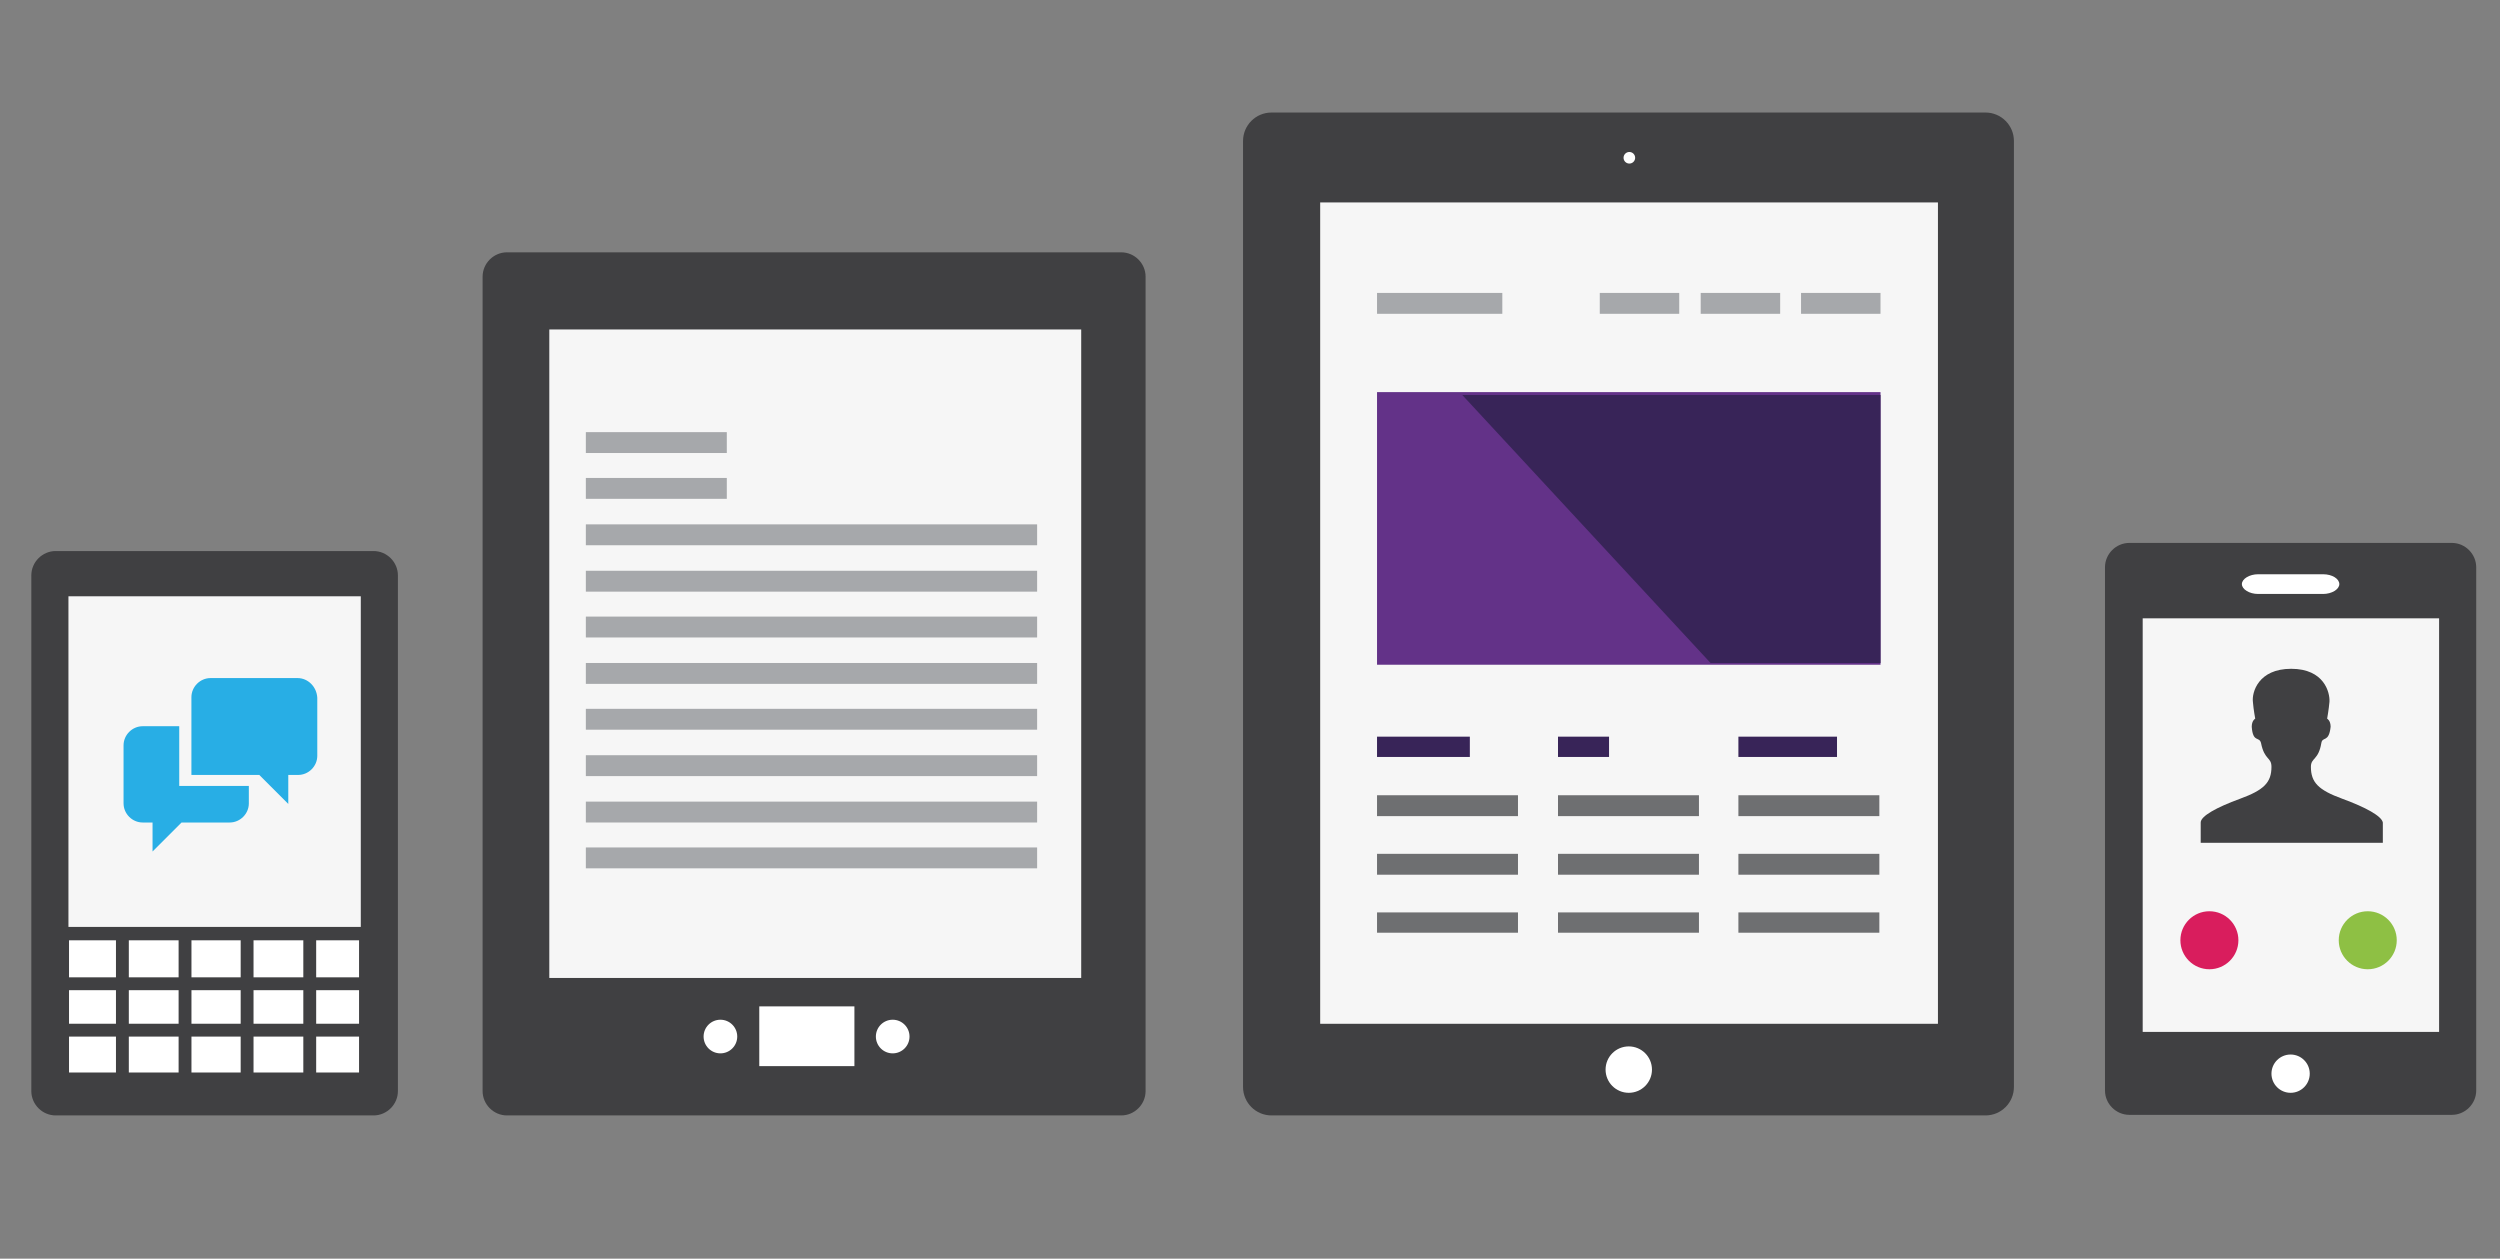 <?xml version="1.0" encoding="utf-8"?>
<!-- Generator: Adobe Illustrator 19.0.0, SVG Export Plug-In . SVG Version: 6.00 Build 0)  -->
<svg version="1.1" id="Layer_1" xmlns="http://www.w3.org/2000/svg" xmlns:xlink="http://www.w3.org/1999/xlink" x="0px" y="0px"
	 viewBox="-254 171 431 217" style="enable-background:new -254 171 431 217;" xml:space="preserve">
<rect x="-254" y="171" width="431" height="217" fill="#808080" stroke="none"/>
<style type="text/css">
	.st0{fill:#404042;}
	.st1{fill:#FFFFFF;}
	.st2{fill:#F6F6F6;}
	.st3{fill:none;stroke:#404042;stroke-width:2.215;stroke-miterlimit:10;}
	.st4{fill:#A6A8AB;}
	.st5{fill:#6E6F71;}
	.st6{fill:#382458;}
	.st7{fill:#633288;}
	.st8{fill:#D91D5D;}
	.st9{fill:#8EC044;}
	.st10{fill:#28AEE5;}
</style>
<path class="st0" d="M93.2,358.4c0,2.7-2.2,4.9-4.9,4.9H-34.8c-2.7,0-4.9-2.2-4.9-4.9V195.3c0-2.7,2.2-4.9,4.9-4.9H88.3
	c2.7,0,4.9,2.2,4.9,4.9L93.2,358.4L93.2,358.4z"/>
<circle class="st1" cx="26.8" cy="355.4" r="4"/>
<circle class="st1" cx="26.9" cy="198.2" r="1"/>
<rect x="-26.4" y="205.9" class="st2" width="106.5" height="141.6"/>
<g>
	<path class="st0" d="M172.9,359c0,2.3-1.9,4.2-4.2,4.2h-55.6c-2.3,0-4.2-1.9-4.2-4.2v-90.2c0-2.3,1.9-4.2,4.2-4.2h55.6
		c2.3,0,4.2,1.9,4.2,4.2V359z"/>
</g>
<circle class="st1" cx="140.9" cy="356.1" r="3.3"/>
<rect x="115.4" y="277.6" class="st2" width="51.1" height="71.3"/>
<g>
	<path class="st1" d="M149.3,271.7c0,0.9-1.3,1.7-2.8,1.7h-11.2c-1.5,0-2.8-0.8-2.8-1.7c0-0.9,1.3-1.7,2.8-1.7h11.2
		C148.1,270,149.3,270.8,149.3,271.7z"/>
</g>
<g>
	<path class="st0" d="M-185.4,359.1c0,2.3-1.9,4.2-4.2,4.2h-54.8c-2.3,0-4.2-1.9-4.2-4.2v-88.9c0-2.3,1.9-4.2,4.2-4.2h54.8
		c2.3,0,4.2,1.9,4.2,4.2V359.1z"/>
</g>
<rect x="-242.2" y="273.8" class="st2" width="50.4" height="57"/>
<rect x="-242.1" y="331.6" class="st1" width="50" height="24.3"/>
<line class="st3" x1="-243.1" y1="348.6" x2="-189.9" y2="348.6"/>
<line class="st3" x1="-243.1" y1="340.6" x2="-189.9" y2="340.6"/>
<line class="st3" x1="-243.1" y1="332" x2="-189.9" y2="332"/>
<line class="st3" x1="-232.9" y1="332.7" x2="-232.9" y2="356"/>
<line class="st3" x1="-222.1" y1="332.7" x2="-222.1" y2="356"/>
<line class="st3" x1="-200.6" y1="332.7" x2="-200.6" y2="356"/>
<line class="st3" x1="-211.4" y1="332.7" x2="-211.4" y2="356"/>
<path class="st0" d="M-56.5,359.1c0,2.3-1.9,4.2-4.2,4.2h-105.9c-2.3,0-4.2-1.9-4.2-4.2V218.7c0-2.3,1.9-4.2,4.2-4.2h105.9
	c2.3,0,4.2,1.9,4.2,4.2V359.1z"/>
<rect x="-159.3" y="227.8" class="st2" width="91.7" height="111.8"/>
<rect x="-123.1" y="344.5" class="st1" width="16.4" height="10.3"/>
<circle class="st1" cx="-100.1" cy="349.7" r="2.9"/>
<circle class="st1" cx="-129.8" cy="349.7" r="2.9"/>
<rect x="-16.6" y="221.5" class="st4" width="21.6" height="3.6"/>
<rect x="-16.6" y="308.1" class="st5" width="24.3" height="3.6"/>
<rect x="-153" y="245.5" class="st4" width="24.3" height="3.6"/>
<rect x="-153" y="253.4" class="st4" width="24.3" height="3.6"/>
<rect x="-153" y="261.4" class="st4" width="77.8" height="3.6"/>
<rect x="-153" y="269.4" class="st4" width="77.8" height="3.6"/>
<rect x="-153" y="277.3" class="st4" width="77.8" height="3.6"/>
<rect x="-153" y="285.3" class="st4" width="77.8" height="3.6"/>
<rect x="-153" y="293.2" class="st4" width="77.8" height="3.6"/>
<rect x="-153" y="301.2" class="st4" width="77.8" height="3.6"/>
<rect x="-153" y="309.2" class="st4" width="77.8" height="3.6"/>
<rect x="-153" y="317.1" class="st4" width="77.8" height="3.6"/>
<rect x="-16.6" y="298" class="st6" width="16" height="3.5"/>
<rect x="-16.6" y="318.2" class="st5" width="24.3" height="3.6"/>
<rect x="-16.6" y="328.3" class="st5" width="24.3" height="3.5"/>
<rect x="14.6" y="308.1" class="st5" width="24.3" height="3.6"/>
<rect x="14.6" y="298" class="st6" width="8.8" height="3.5"/>
<rect x="14.6" y="318.2" class="st5" width="24.3" height="3.6"/>
<rect x="14.6" y="328.3" class="st5" width="24.3" height="3.5"/>
<rect x="45.7" y="308.1" class="st5" width="24.3" height="3.6"/>
<rect x="45.7" y="298" class="st6" width="17" height="3.5"/>
<rect x="45.7" y="318.2" class="st5" width="24.3" height="3.6"/>
<rect x="45.7" y="328.3" class="st5" width="24.3" height="3.5"/>
<rect x="56.5" y="221.5" class="st4" width="13.7" height="3.6"/>
<rect x="39.2" y="221.5" class="st4" width="13.7" height="3.6"/>
<rect x="21.8" y="221.5" class="st4" width="13.7" height="3.6"/>
<rect x="-16.6" y="238.6" class="st7" width="86.8" height="47"/>
<polygon class="st6" points="-1.9,239.1 70.2,239.1 70.2,285.3 40.9,285.3 "/>
<circle class="st8" cx="126.9" cy="333.1" r="5"/>
<circle class="st9" cx="154.2" cy="333.1" r="5"/>
<g>
	<path class="st10" d="M-223.1,306.6v-10.4h-6.3c-1.8,0-3.3,1.5-3.3,3.3v10c0,1.8,1.5,3.3,3.3,3.3h1.7v5l5-5h8.3
		c1.8,0,3.3-1.5,3.3-3.3v-3c-0.1,0-0.2,0-0.3,0h-11.7V306.6z M-202.7,287.9h-15c-1.8,0-3.3,1.5-3.3,3.3v13.4h11.7l5,5v-5h1.7
		c1.8,0,3.3-1.5,3.3-3.3v-10C-199.4,289.4-200.9,287.9-202.7,287.9z"/>
</g>
<g>
	<path class="st0" d="M149.8,308.7c-4.1-1.5-5.4-2.8-5.4-5.5c0-1.6,1.3-1.1,1.8-4.1c0.2-1.2,1.3,0,1.6-2.8c0-1.1-0.6-1.4-0.6-1.4
		s0.3-1.7,0.4-2.9c0.1-1.6-0.9-5.7-6.6-5.7s-6.8,4.1-6.6,5.7c0.1,1.3,0.4,2.9,0.4,2.9s-0.6,0.3-0.6,1.4c0.2,2.8,1.3,1.6,1.6,2.8
		c0.6,3,1.8,2.4,1.8,4.1c0,2.7-1.3,4-5.4,5.5s-6.8,3-6.8,4.1c0,1,0,3.5,0,3.5h15.7h15.7c0,0,0-2.5,0-3.5
		C156.6,311.7,153.9,310.2,149.8,308.7z"/>
</g>
</svg>
